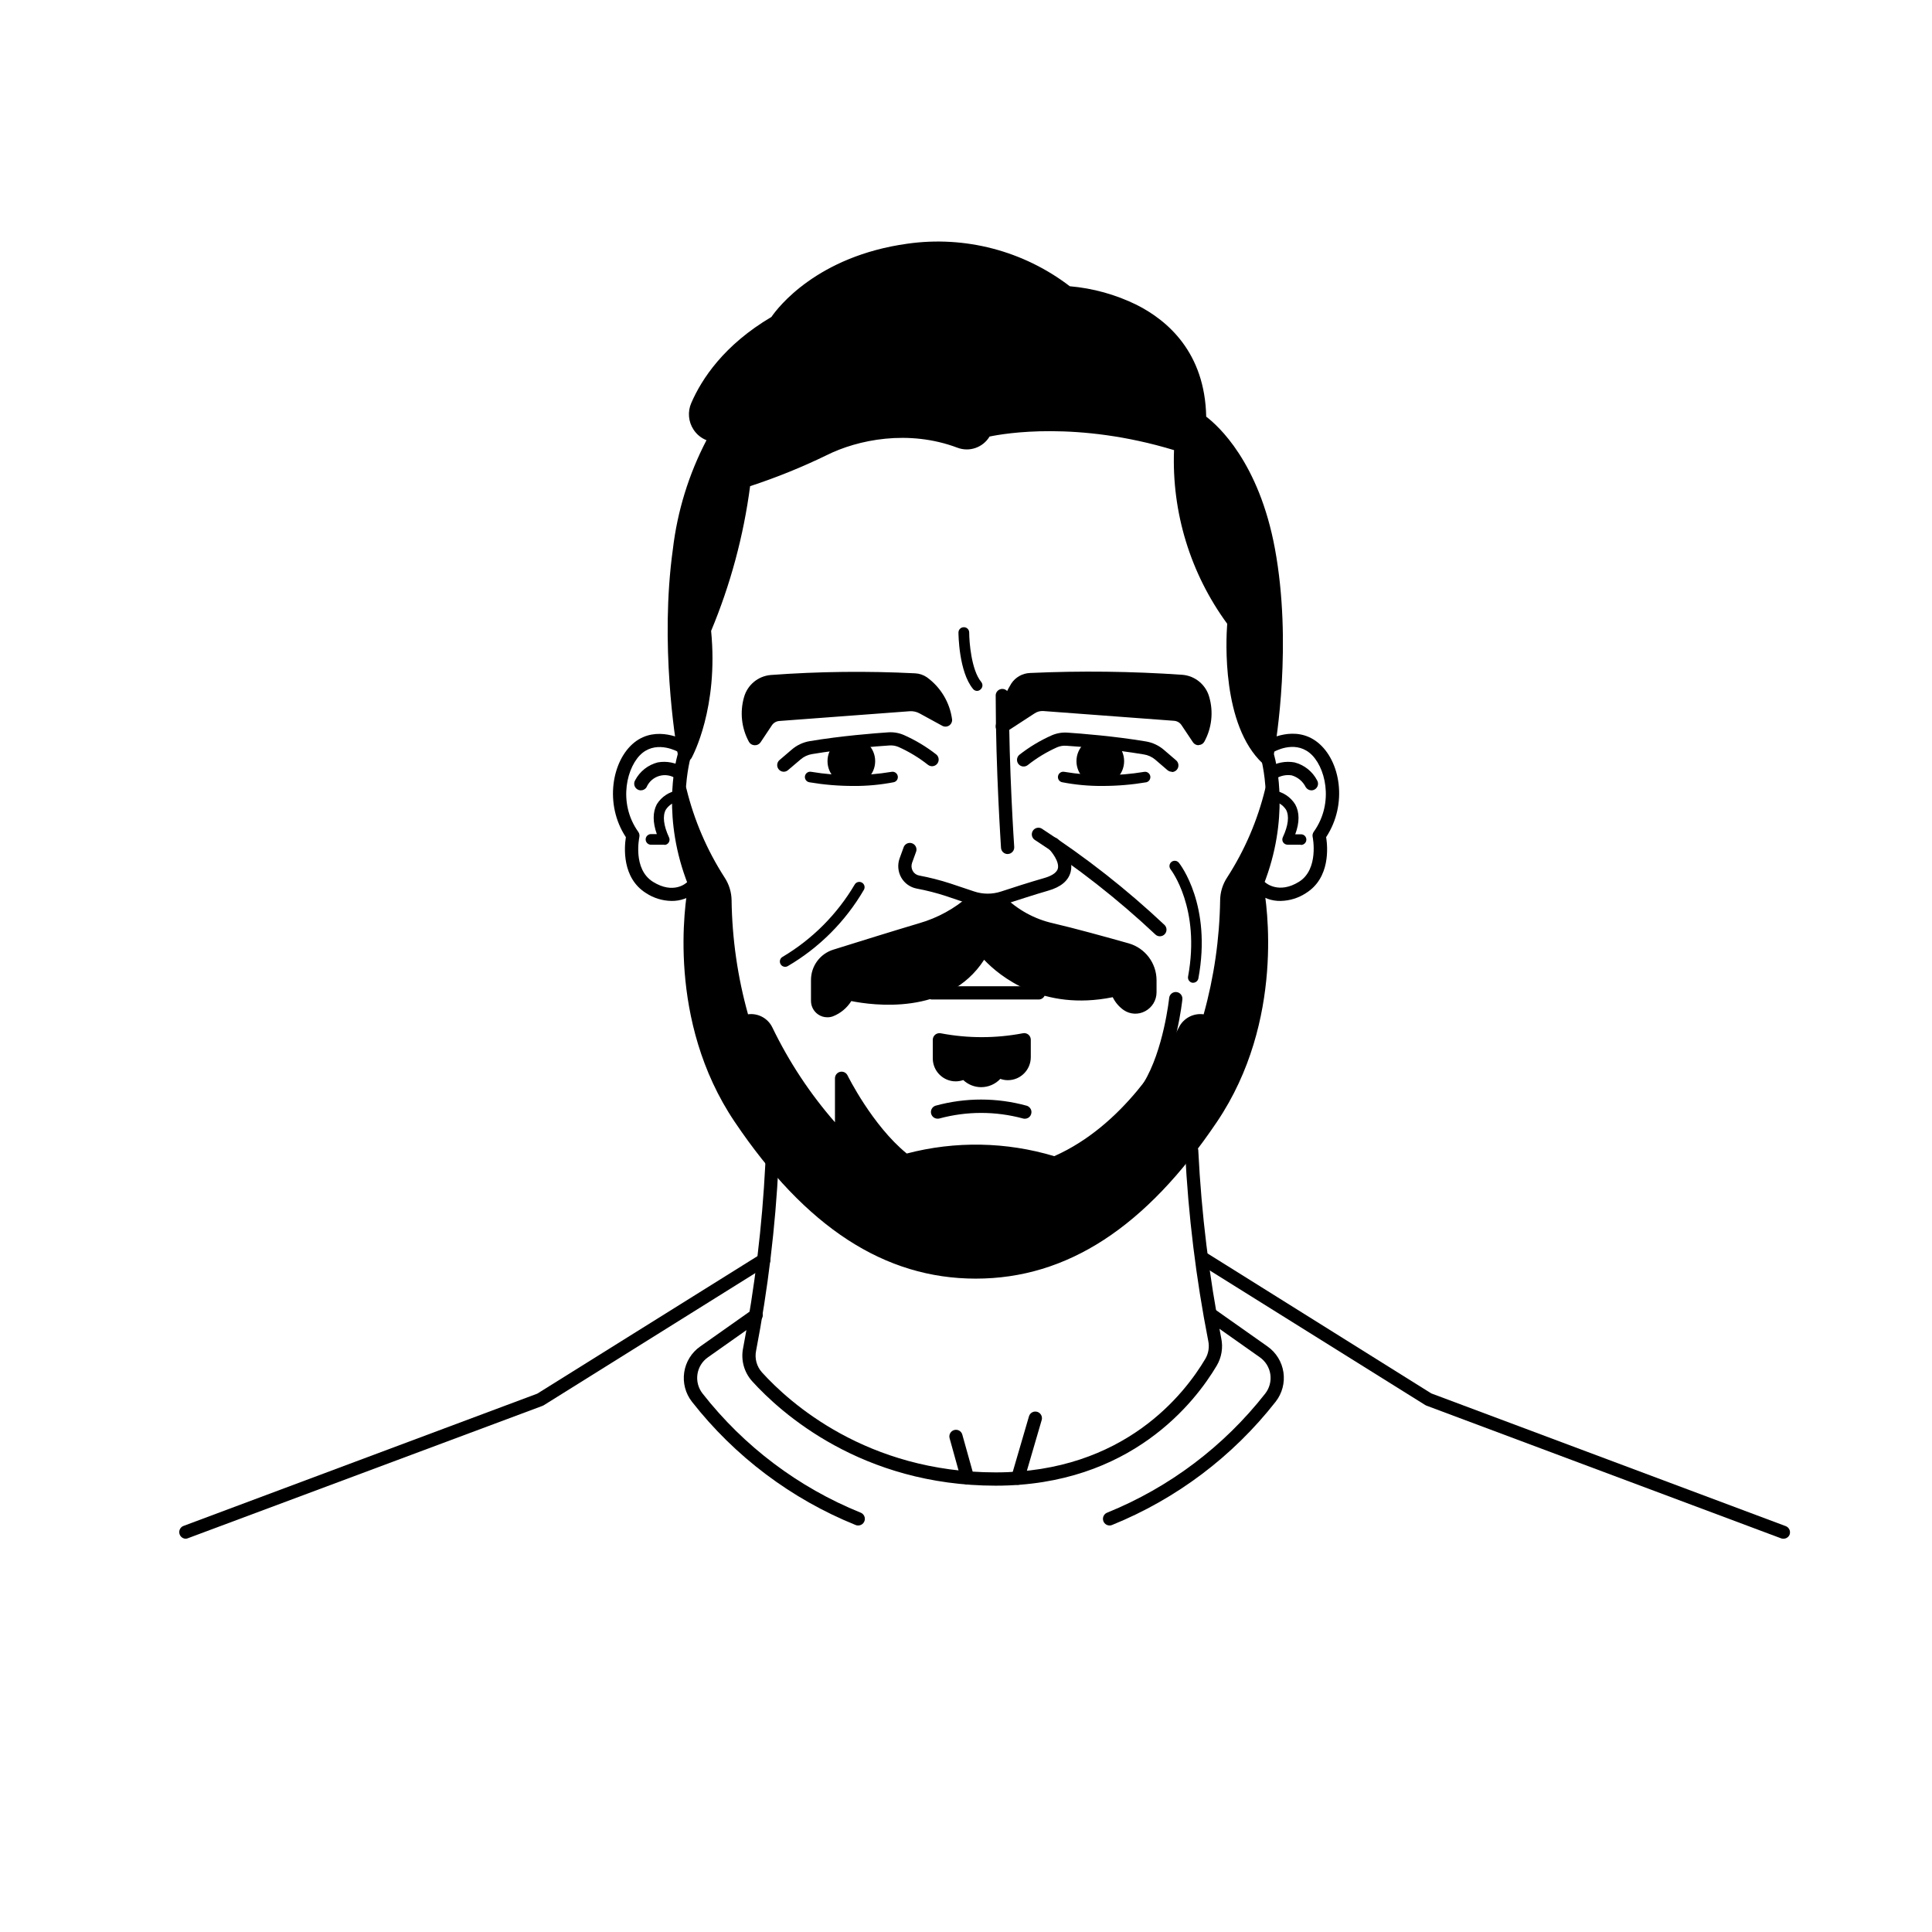 <svg height="400" viewBox="0 0 400 400" width="400" xmlns="http://www.w3.org/2000/svg"><g fill="#000" fill-rule="evenodd"><path d="m201.619 186.437c-3.144 2.833-6.892 4.908-10.958 6.067-5.045 1.487-13.047 3.984-17.709 5.44-2.202.69-3.694 2.744-3.673 5.056v4.288c.006.646.32 1.251.844 1.627.525.376 1.197.478 1.809.274 1.618-.632 2.926-1.873 3.643-3.458 0 0 20.292 5.501 27.971-9.334 0 0 9.082 12.903 27.679 8.515.378 1.252 1.154 2.346 2.21 3.115.929.592 2.105.632 3.072.105.967-.528 1.572-1.54 1.58-2.643v-2.518c-.003-2.926-1.943-5.494-4.753-6.29-4.48-1.274-11.1-3.115-15.54-4.136-4.161-.919-7.967-3.027-10.958-6.067"/><path d="m212.042 215.278v3.61c0 1.865-1.509 3.378-3.37 3.378-.708-.001-1.397-.227-1.968-.647-.674 1.261-1.962 2.071-3.388 2.131-1.426.06-2.777-.638-3.555-1.838-.559.39-1.225.599-1.907.597-1.857-.006-3.36-1.516-3.36-3.378v-3.853c5.796 1.118 11.752 1.118 17.548 0z"/><path d="m156.251 152.915 2.371-3.56c.577-.876 1.528-1.432 2.573-1.507l27.013-2.022c.975-.071 1.95.143 2.805.617l4.712 2.67c-.442-3.098-2.116-5.885-4.642-7.726-.506-.342-1.096-.538-1.705-.566-9.896-.504-19.814-.392-29.697.334-2.059.169-3.794 1.606-4.349 3.6-.775 2.736-.445 5.667.918 8.161z"/><path d="m248.126 152.915-2.371-3.56c-.577-.876-1.528-1.432-2.573-1.507l-27.073-2.022c-.925-.069-1.847.169-2.624.678l-5.953 3.944c.49-2.864 1.518-5.609 3.027-8.09.619-.938 1.653-1.518 2.775-1.557 10.459-.471 20.936-.349 31.382.364 2.066.164 3.809 1.607 4.359 3.61.763 2.733.423 5.657-.949 8.14z"/><path d="m263.272 163.634c-1.619 6.676-4.348 13.031-8.073 18.799-.781 1.175-1.206 2.552-1.221 3.964-.125 8.565-1.426 17.071-3.865 25.281-1.762-.883-3.904-.179-4.803 1.578-3.32 6.522-12.169 21.236-26.972 27.546-10.047-3.122-20.775-3.297-30.918-.506-7.76-5.987-13.188-17.08-13.188-17.08v12.64c-6.327-6.665-11.58-14.276-15.57-22.561-.402-.849-1.129-1.499-2.016-1.803-.887-.305-1.859-.238-2.696.185-2.443-8.208-3.74-16.716-3.855-25.281-.024-1.415-.451-2.794-1.231-3.974-3.724-5.765-6.453-12.116-8.073-18.789-.137 6.794.824 13.566 2.846 20.053 0 0-4.379 29.134 9.869 48.347s29.616 31.874 48.798 31.348c19.182-.526 34.54-13.146 45.509-28.031 10.969-14.885 14.803-31.348 12.613-52.2 0-.02 4.056-15.401 2.846-19.517z"/><path d="m262.344 157.04c-8.769-8.242-6.852-28.315-6.852-28.315-7.845-10.499-11.731-23.442-10.969-36.536-23.572-7.422-40.574-3.034-40.574-3.034-.872 2.036-3.193 3.018-5.257 2.225-10.464-3.944-21.311-1.82-28.183 1.618-5.325 2.587-10.825 4.797-16.458 6.613-1.323 10.586-4.09 20.94-8.224 30.772 1.645 15.937-3.845 25.827-3.845 25.827s-4.379-25.281-1.645-41.754c2.735-16.473 8.224-24.179 8.224-24.179-1.501-.003-2.9-.759-3.728-2.013-.828-1.254-.974-2.841-.389-4.226 3.173-7.52 8.89-13.679 16.145-17.393 0 0 9.919-13.733 30.797-15.381 0 0 16.448-1.102 29.606 9.344 0 0 26.861 0 27.406 26.373 0 0 11.524 8.242 14.813 28.567 3.29 20.326-.868 41.491-.868 41.491z"/><path d="m202.032 264.727c-18.88 0-35.216-10.618-49.928-32.471-14.127-20.963-10.282-45.384-9.606-48.984-5.459-13.753-2.775-25.028-2.18-27.142-.484-2.801-3.734-22.824-1.009-42.411.931-7.889 3.291-15.541 6.963-22.581-1.101-.434-2.039-1.201-2.684-2.194-1.078-1.639-1.253-3.714-.464-5.511 2.129-4.925 6.741-11.993 16.589-17.808 1.322-1.952 9.475-12.58 28.153-15.169 11.932-1.698 24.045 1.475 33.622 8.808 4.79.415 9.463 1.711 13.784 3.822 6.478 3.246 14.187 9.9 14.46 23.178 2.412 1.83 10.928 9.404 14.238 27.394 3.582 19.466.283 39.651-.222 42.472.595 2.113 3.279 13.389-2.169 27.131.666 3.6 4.511 28.021-9.606 48.984-14.722 21.863-31.059 32.481-49.939 32.481zm-7.972-211.955c-1.948-.001-3.893.134-5.822.404-7.365.898-14.375 3.685-20.353 8.09-2.319 1.696-4.362 3.743-6.054 6.067-.112.19-.272.347-.464.455-9.404 5.471-13.743 12.135-15.731 16.685-.422.948-.331 2.047.242 2.912.561.854 1.513 1.367 2.533 1.365.494-.001.949.266 1.191.698.247.429.247.957 0 1.385-2.613 4.318-6.044 11.761-7.659 23.258-2.825 20.569 1.009 41.653 1.09 41.865.05.22.05.448 0 .667 0 .121-3.602 11.831 2.149 25.989.102.253.13.53.081.799-.061.263-5.187 26.09 9.082 47.306 14.127 21.034 29.757 31.267 47.658 31.267 17.901 0 33.491-10.234 47.658-31.267 14.298-21.236 9.172-47.043 9.082-47.306-.057-.267-.033-.546.071-.799 5.772-14.157 2.19-25.867 2.159-25.989-.061-.222-.061-.456 0-.678 0-.212 4.036-21.428.272-41.794-1.867-10.112-5.479-16.655-8.184-20.356-1.496-2.176-3.341-4.09-5.459-5.663-.394-.251-.633-.685-.636-1.153 0-9.92-4.359-17.13-12.956-21.438-4.111-2.002-8.561-3.213-13.118-3.57-.312-.013-.61-.13-.848-.334-7.451-5.741-16.584-8.859-25.983-8.869z" fill-rule="nonzero"/><path d="m208.611 176.82c-.72-.004-1.315-.564-1.362-1.284 0-.162-1.1-16.18-1.1-31.409-.044-.518.206-1.016.647-1.289.441-.273.998-.273 1.44 0 .441.273.692.771.647 1.289 0 15.169 1.09 31.065 1.1 31.217.025.365-.096.725-.337 1-.24.275-.58.443-.945.466z"/><path d="m218.339 242.197c-.137 0-.273-.02-.404-.061-9.799-3.035-20.259-3.203-30.151-.485-.414.119-.86.032-1.201-.233-4.753-3.671-8.607-9.101-10.979-12.934v7.402c-.003.559-.341 1.062-.858 1.274-.52.213-1.117.085-1.504-.324-6.43-6.77-11.765-14.504-15.812-22.925-.243-.512-.684-.903-1.221-1.082-.539-.19-1.133-.154-1.645.101-.368.172-.793.172-1.16 0-.367-.163-.646-.476-.767-.86-2.473-8.345-3.79-16.991-3.915-25.696-.023-1.153-.373-2.275-1.009-3.236-3.835-5.905-6.633-12.424-8.274-19.274-.11-.723.364-1.406 1.079-1.554.715-.148 1.42.291 1.605.998 1.594 6.518 4.261 12.725 7.891 18.364.923 1.4 1.428 3.035 1.453 4.712.109 7.985 1.252 15.922 3.401 23.612 2.096-.274 4.13.831 5.045 2.74 3.425 7.09 7.782 13.688 12.956 19.618v-9.101c0-.639.44-1.194 1.061-1.339s1.26.158 1.542.732c.05.111 5.136 10.375 12.26 16.18 10.035-2.63 20.599-2.441 30.534.546 14.238-6.3 22.795-20.74 25.832-26.707.963-1.885 3.013-2.953 5.106-2.66 2.145-7.691 3.291-15.627 3.411-23.612.019-1.677.52-3.313 1.443-4.712 3.634-5.622 6.298-11.816 7.881-18.324.179-.722.899-1.17 1.625-1.011.722.17 1.173.893 1.009 1.618-1.641 6.851-4.44 13.369-8.274 19.274-.635.958-.984 2.076-1.009 3.226-.12 8.708-1.438 17.358-3.915 25.706-.118.385-.398.699-.767.86-.364.172-.786.172-1.15 0-1.101-.534-2.427-.084-2.977 1.011-3.209 6.3-12.321 21.64-27.658 28.193-.163.015-.326.001-.484-.04z"/><path d="m262.344 158.406c-.347 0-.682-.13-.938-.364-8.466-7.918-7.578-25.534-7.326-28.901-7.622-10.39-11.502-23.063-11.009-35.949-20.02-6.067-35.095-3.458-38.193-2.811-1.374 2.285-4.183 3.256-6.67 2.306-10.091-3.802-20.605-1.679-27.083 1.567-5.123 2.49-10.41 4.629-15.822 6.401-1.355 10.302-4.069 20.378-8.073 29.963 1.554 15.957-3.804 25.847-4.036 26.292-.368.665-1.204.905-1.867.536-.663-.369-.903-1.206-.535-1.871.061-.091 5.257-9.748 3.683-25.018-.029-.242.009-.487.111-.708 4.05-9.699 6.766-19.905 8.073-30.337.066-.534.436-.981.949-1.143 5.558-1.796 10.986-3.972 16.246-6.512 7.003-3.509 18.375-5.794 29.263-1.679 1.376.528 2.924-.122 3.512-1.476.168-.391.507-.682.918-.789.716-.192 17.649-4.409 41.372 3.034.629.199 1.028.82.949 1.476-.648 12.708 3.145 25.246 10.726 35.454.2.274.293.612.262.951 0 .192-1.746 19.487 6.428 27.162.551.52.578 1.388.061 1.942-.25.294-.614.467-.999.475z"/><path d="m204.505 187.792c-1.244.003-2.481-.195-3.663-.587l-4.995-1.689c-1.983-.646-4.005-1.163-6.054-1.547-1.354-.256-2.527-1.095-3.209-2.296-.676-1.208-.797-2.65-.333-3.954l.807-2.215c.144-.492.549-.863 1.05-.962s1.017.089 1.337.489c.32.4.392.945.185 1.414l-.797 2.204c-.196.551-.144 1.159.141 1.669.279.501.768.85 1.332.951 2.175.408 4.322.955 6.428 1.638l4.985 1.669c1.802.596 3.748.596 5.55 0 2.381-.789 5.873-1.911 8.94-2.791 1.13-.324 2.533-.93 2.805-1.952.363-1.436-1.292-3.509-1.897-4.116-.538-.536-.54-1.408-.005-1.947.535-.539 1.405-.541 1.942-.005.353.354 3.431 3.549 2.613 6.755-.474 1.83-2.018 3.145-4.712 3.903-3.027.87-6.468 2.022-8.829 2.761-1.168.394-2.391.598-3.623.607z"/><path d="m240.135 193.849c-.351.002-.689-.136-.938-.384-7.737-7.268-16.105-13.83-25.005-19.608-.584-.425-.74-1.23-.357-1.843.383-.613 1.174-.824 1.81-.483 9.058 5.875 17.572 12.552 25.438 19.952.266.25.42.595.43.96.009.365-.127.718-.379.981-.261.272-.622.426-.999.425z"/><path d="m162.558 200.17c-.503-.003-.94-.347-1.061-.836-.121-.489.104-.998.546-1.237 6.147-3.654 11.276-8.801 14.914-14.966.307-.525.98-.701 1.504-.394.251.146.433.386.507.666.074.281.033.58-.113.83-3.813 6.544-9.249 11.989-15.782 15.806-.157.089-.334.134-.515.131z"/><path d="m194.081 231.609c-.667-.015-1.227-.508-1.327-1.17s.29-1.299.923-1.51c6.182-1.705 12.708-1.705 18.89 0 .47.139.831.519.946.997.115.478-.033.981-.388 1.32s-.864.462-1.335.323c-5.663-1.534-11.632-1.534-17.295 0-.135.033-.275.047-.414.04z"/><path d="m247.057 203.466h-.202c-.596-.112-.988-.687-.878-1.284 2.624-14.157-3.552-22.106-3.612-22.187-.245-.305-.309-.718-.168-1.084.141-.365.466-.628.853-.688.386-.06.775.091 1.021.396.283.354 6.862 8.808 4.036 23.966-.106.5-.539.863-1.049.88z"/><path d="m171.266 210.616c-.678 0-1.34-.208-1.897-.597-.918-.636-1.465-1.683-1.463-2.801v-4.288c-.015-2.903 1.872-5.472 4.642-6.32 4.45-1.396 12.674-3.954 17.719-5.451 3.845-1.101 7.396-3.05 10.393-5.703.341-.38.863-.539 1.357-.414.494.125.878.514.998 1.01.12.496-.045 1.018-.427 1.355-3.307 2.988-7.257 5.172-11.544 6.381-5.045 1.497-13.239 4.045-17.689 5.44-1.62.499-2.723 2.003-2.714 3.701v4.288c-.001.22.109.426.293.546.149.109.342.136.515.071 1.292-.514 2.334-1.511 2.906-2.781.29-.587.953-.887 1.584-.718.192 0 19.313 5.056 26.387-8.646.22-.425.644-.704 1.12-.738.48-.027.941.194 1.221.587.343.485 8.789 12.135 26.236 7.969.732-.171 1.465.28 1.645 1.011.287.931.863 1.746 1.645 2.326.484.329 1.111.36 1.625.081.548-.287.891-.857.888-1.476v-2.518c-.007-2.309-1.538-4.334-3.754-4.965-4.692-1.335-11.18-3.125-15.469-4.116-4.445-.973-8.51-3.226-11.695-6.482-.323-.37-.424-.885-.265-1.35.159-.465.553-.81 1.034-.905.481-.095.977.075 1.299.445 2.812 2.808 6.365 4.755 10.242 5.612 4.339 1.011 10.878 2.811 15.6 4.146 3.393.975 5.736 4.078 5.752 7.615v2.518c-.002 1.637-.906 3.139-2.351 3.903-1.404.767-3.119.681-4.44-.222-.975-.68-1.76-1.599-2.28-2.67-14.561 2.953-23.441-4.389-26.629-7.746-7.548 11.69-23.299 9.394-27.497 8.545-.904 1.448-2.253 2.563-3.845 3.175-.366.128-.752.19-1.14.182z"/><path d="m214.918 206.935h-21.806c-.517.045-1.014-.206-1.286-.649s-.272-1 0-1.443c.272-.442.769-.693 1.286-.649h21.806c.517-.045 1.014.206 1.286.649.272.442.272 1 0 1.443s-.769.693-1.286.649z"/><path d="m203.142 225.087c-1.38-0-2.708-.528-3.713-1.476-.505.182-1.038.274-1.574.273-2.613-.011-4.727-2.134-4.733-4.753v-3.853c.002-.417.191-.81.515-1.072.326-.254.746-.354 1.15-.273 5.601 1.066 11.352 1.066 16.952 0 .406-.096.834-0 1.161.26s.516.656.514 1.075v3.62c-.006 2.623-2.126 4.747-4.743 4.753-.533 0-1.062-.092-1.564-.273-1.029 1.096-2.464 1.718-3.966 1.719zm-3.38-4.551h.252c.361.072.68.283.888.587.503.746 1.342 1.193 2.24 1.193.985-.008 1.89-.545 2.371-1.406.188-.343.516-.586.898-.667.382-.086.782-.005 1.1.222.336.25.742.384 1.16.384 1.115 0 2.018-.905 2.018-2.022v-1.942c-4.905.769-9.898.769-14.803 0v2.215c0 1.117.904 2.022 2.018 2.022.404.002.799-.121 1.13-.354.215-.145.467-.226.727-.233z" fill-rule="nonzero"/><path d="m237.925 226.29c-.252-.003-.5-.072-.716-.202-.311-.19-.533-.497-.616-.853-.083-.355-.021-.729.172-1.038 4.147-6.775 5.287-17.464 5.298-17.575.078-.757.753-1.307 1.509-1.229.755.078 1.304.755 1.226 1.512-.05.465-1.221 11.417-5.701 18.728-.249.408-.693.657-1.171.657z"/><path d="m162.285 159.781c-.574.001-1.088-.356-1.288-.895-.2-.539-.045-1.146.39-1.522l2.563-2.194c1.045-.892 2.31-1.486 3.663-1.719 6.549-1.102 13.582-1.648 16.296-1.83 1.105-.074 2.212.117 3.229.556 2.401 1.065 4.662 2.423 6.73 4.045.565.49.635 1.344.157 1.92s-1.329.662-1.912.194c-1.86-1.468-3.894-2.701-6.054-3.671-.609-.266-1.275-.377-1.937-.324-2.674.172-9.596.708-16.024 1.79-.862.144-1.668.522-2.331 1.092l-2.634 2.235c-.239.2-.537.314-.848.324z"/><path d="m176.675 162.724c-3.043.002-6.081-.252-9.082-.758-.403-.054-.743-.326-.885-.708s-.062-.811.208-1.116.685-.436 1.081-.34c5.488.918 11.091.918 16.579 0 .286-.056.583.004.826.167.242.163.41.416.466.703.059.285.002.581-.16.823-.161.242-.413.408-.698.462-2.746.531-5.538.789-8.335.769z"/><ellipse cx="176.261" cy="157.587" rx="4.934" ry="4.945"/><path d="m242.607 159.781c-.325-.001-.639-.115-.888-.324l-2.563-2.204c-.676-.563-1.492-.93-2.361-1.062-6.418-1.082-13.34-1.618-16.014-1.79-.663-.054-1.328.058-1.937.324-2.162.968-4.195 2.201-6.054 3.671-.584.468-1.434.382-1.912-.194s-.409-1.43.157-1.92c2.068-1.622 4.329-2.98 6.73-4.045 1.017-.439 2.124-.63 3.229-.556 2.714.182 9.748.728 16.286 1.83 1.357.231 2.626.825 3.673 1.719l2.553 2.194c.433.374.589.979.392 1.517s-.708.897-1.28.9z"/><path d="m228.218 162.724c-2.787.019-5.568-.239-8.305-.769-.285-.054-.537-.22-.698-.462-.161-.242-.219-.538-.16-.823.056-.287.224-.54.466-.703.242-.163.539-.223.826-.167 5.488.918 11.091.918 16.579 0 .58-.078 1.119.313 1.227.89.108.577-.254 1.136-.823 1.274-3.011.507-6.059.761-9.112.758z"/><ellipse cx="227.804" cy="157.587" rx="4.934" ry="4.945"/><path d="m156.251 154.29h-.061c-.479-.023-.912-.295-1.14-.718-1.533-2.822-1.896-6.135-1.009-9.222.707-2.551 2.927-4.388 5.56-4.601 9.943-.732 19.921-.847 29.878-.344.863.043 1.697.323 2.412.809 2.861 2.064 4.751 5.216 5.227 8.717.05.506-.183.999-.606 1.28s-.966.307-1.412.065l-4.722-2.579c-.618-.335-1.317-.489-2.018-.445l-27.013 2.022c-.621.044-1.187.372-1.534.89l-2.371 3.56c-.275.38-.723.593-1.191.566zm20.615-12.448c-5.045 0-11.019.152-17.073.647-1.481.117-2.733 1.146-3.138 2.579-.451 1.599-.485 3.288-.101 4.904l.928-1.396c.817-1.23 2.161-2.005 3.633-2.093l27.013-2.022c1.236-.092 2.473.175 3.562.769l1.786 1.011c-.696-1.518-1.783-2.824-3.148-3.782-.301-.2-.649-.315-1.009-.334-1.968-.091-6.559-.283-12.452-.283z" fill-rule="nonzero"/><path d="m248.126 154.29c-.459-.002-.887-.233-1.14-.617l-2.371-3.549c-.345-.515-.906-.843-1.524-.89l-27.083-2.022c-.627-.041-1.25.122-1.776.465l-5.964 3.883c-.455.293-1.038.293-1.493 0-.455-.29-.696-.821-.616-1.355.509-3.075 1.601-6.024 3.219-8.687.866-1.31 2.308-2.123 3.875-2.184 10.51-.477 21.038-.352 31.533.374 2.643.206 4.874 2.05 5.58 4.611.886 3.084.524 6.394-1.009 9.212-.224.427-.659.701-1.14.718zm-32.29-9.799h.394l27.083 2.022c1.446.102 2.764.867 3.572 2.073l.928 1.396c.39-1.616.355-3.306-.101-4.904-.403-1.44-1.66-2.474-3.148-2.589-10.388-.716-20.808-.841-31.21-.374-.68.024-1.307.374-1.685.94-.853 1.355-1.531 2.812-2.018 4.338l3.027-2.022c.934-.595 2.022-.902 3.128-.88z" fill-rule="nonzero"/><path d="m202.305 143.045c-.324.003-.632-.142-.838-.394-2.967-3.56-3.027-11.366-3.027-11.69 0-.609.492-1.102 1.1-1.102.598-.017 1.098.452 1.12 1.052 0 2.022.454 7.837 2.492 10.284.385.467.322 1.158-.141 1.547-.19.185-.442.292-.706.303z"/><path d="m139.026 186.528c-1.873-.028-3.7-.59-5.267-1.618-5.045-3.155-4.5-9.556-4.178-11.579-4.521-6.856-2.876-15.907 1.746-19.608 4.622-3.701 10.363-.496 10.605-.354.655.383.876 1.225.494 1.881-.382.656-1.222.878-1.877.496-.182-.111-4.299-2.447-7.518.121-3.219 2.569-5.227 10.274-.888 16.352.231.321.312.727.222 1.112 0 .061-1.423 6.593 2.835 9.243 4.258 2.649 6.852.253 6.963.152.557-.517 1.427-.483 1.942.076.515.558.482 1.43-.076 1.947-1.401 1.176-3.177 1.808-5.005 1.78z"/><path d="m132.679 163.634c-.249-.003-.493-.073-.706-.202-.313-.185-.539-.488-.629-.841-.089-.353-.034-.728.154-1.04.964-1.841 2.662-3.186 4.672-3.701 1.867-.336 3.791.047 5.388 1.072.641.424.817 1.289.394 1.931-.424.642-1.286.819-1.927.394-1.011-.718-2.292-.942-3.486-.608-1.194.333-2.175 1.188-2.669 2.327-.249.42-.703.674-1.191.667z"/><path d="m137.614 174.889h-2.735c-.416.04-.819-.16-1.04-.516s-.221-.807 0-1.163.623-.556 1.04-.516h1.11c-.878-2.478-.858-4.551 0-6.179.968-1.562 2.574-2.616 4.389-2.882.296-.031.593.059.822.249.23.19.373.465.399.762.037.298-.051.598-.242.83-.191.231-.469.374-.768.394-1.124.179-2.121.825-2.745 1.78-.696 1.284-.464 3.276.676 5.734.161.342.134.743-.072 1.06s-.56.505-.937.497z"/><path d="m265.169 186.528c-1.842.046-3.638-.588-5.045-1.78-.361-.334-.516-.836-.407-1.316.109-.48.464-.865.933-1.011.469-.146.98-.03 1.341.304.101.091 2.795 2.427 6.952-.162 4.157-2.589 2.856-9.182 2.835-9.243-.091-.386-.009-.791.222-1.112 4.339-6.067 2.371-13.743-.888-16.352-3.259-2.609-7.336-.222-7.507-.121-.655.385-1.497.166-1.882-.49-.385-.656-.165-1.501.489-1.886.242-.142 5.903-3.408 10.605.354s6.266 12.752 1.746 19.608c.323 2.022.888 8.424-4.167 11.579-1.555 1.024-3.367 1.588-5.227 1.628z"/><path d="m271.516 163.634c-.482-.003-.929-.255-1.181-.667-.584-1.186-1.639-2.07-2.906-2.437-1.131-.175-2.287.062-3.259.667-.627.427-1.481.264-1.907-.364-.426-.628-.264-1.484.363-1.911 1.601-1.025 3.529-1.408 5.398-1.072 2.006.518 3.7 1.862 4.662 3.701.189.311.246.684.159 1.037s-.311.657-.623.844c-.213.13-.457.199-.706.202z"/><path d="m269.317 174.889h-2.735c-.375-.001-.724-.191-.928-.506-.189-.304-.216-.683-.071-1.011 1.15-2.457 1.382-4.449.676-5.734-.623-.955-1.62-1.601-2.745-1.78-.575-.104-.969-.64-.896-1.221.072-.581.586-1.004 1.169-.963 1.813.266 3.416 1.321 4.379 2.882.898 1.628.918 3.701 0 6.179h1.1c.416-.04.819.16 1.04.516.221.356.221.807 0 1.163-.221.356-.623.556-1.04.516z"/><path d="m206.149 307.593c-27.81 0-44.51-15.108-50.403-21.6-1.697-1.87-2.399-4.441-1.887-6.917 2.416-12.554 3.95-25.263 4.591-38.033-.018-.516.254-.998.704-1.25.45-.251 1.002-.229 1.431.058.428.287.66.79.6 1.303-.644 12.922-2.195 25.784-4.642 38.488-.334 1.614.124 3.291 1.231 4.51 5.641 6.219 21.665 20.69 48.375 20.69 26.71 0 39.202-16.422 43.39-23.491.667-1.122.887-2.454.616-3.731-2.539-12.936-4.14-26.038-4.793-39.206-.06-.513.172-1.016.6-1.303s.981-.309 1.431-.058c.45.251.722.734.704 1.25.65 13.014 2.235 25.965 4.743 38.751.415 1.952.079 3.988-.938 5.703-4.43 7.463-17.739 24.836-45.751 24.836z"/><path d="m38.372 318.575c-.617-.051-1.123-.509-1.237-1.119-.113-.61.195-1.22.752-1.49l73.349-27.425 46.185-28.84c.415-.258.935-.275 1.366-.045.431.231.706.674.721 1.163s-.23.949-.644 1.208l-46.296 28.921c-.079.05-.164.091-.252.121l-73.47 27.425c-.152.057-.312.084-.474.081z"/><path d="m369.234 318.575c-.165.003-.329-.025-.484-.081l-73.43-27.475-.242-.121-46.306-28.921c-.452-.242-.732-.717-.725-1.231s.299-.981.757-1.212c.458-.23 1.007-.186 1.422.116l46.104 28.84 73.379 27.475c.341.127.618.385.77.717.151.332.165.711.038 1.052-.213.519-.722.852-1.282.839z"/><path d="m177.633 315.835c-.17.001-.338-.034-.494-.101-13.327-5.392-25.011-14.193-33.884-25.524-1.343-1.724-1.92-3.925-1.596-6.088.324-2.163 1.522-4.097 3.311-5.349l10.797-7.615c.621-.436 1.477-.284 1.912.339.435.623.283 1.481-.338 1.916l-10.787 7.615c-1.169.822-1.949 2.089-2.157 3.504-.208 1.415.174 2.854 1.057 3.979 8.568 10.948 19.851 19.452 32.724 24.664.62.238.981.887.857 1.541-.124.654-.698 1.125-1.362 1.118z"/><path d="m229.731 315.835c-.662.002-1.231-.471-1.353-1.123-.121-.653.24-1.299.858-1.536 12.869-5.218 24.151-13.721 32.724-24.664.877-1.127 1.256-2.564 1.048-3.977-.208-1.414-.984-2.68-2.148-3.506l-10.797-7.615c-.621-.436-.773-1.294-.338-1.916.435-.623 1.291-.774 1.912-.339l10.797 7.615c1.783 1.258 2.972 3.196 3.289 5.358.317 2.162-.267 4.36-1.614 6.079-8.871 11.329-20.551 20.129-33.874 25.524-.16.068-.331.102-.505.101z"/><path d="m210.72 307.421c-.129-.003-.258-.02-.383-.051-.349-.103-.643-.341-.818-.662-.174-.321-.214-.697-.111-1.047l3.643-12.469c.231-.704.977-1.098 1.687-.891s1.129.941.946 1.659l-3.643 12.479c-.177.583-.714.981-1.322.981z"/><path d="m200.307 307.361c-.616-.004-1.155-.417-1.322-1.011l-2.381-8.585c-.2-.728.223-1.483.949-1.689.349-.102.725-.059 1.042.12.317.179.549.478.643.831l2.391 8.555c.2.728-.223 1.483-.949 1.689-.119.05-.245.081-.373.091z"/></g></svg>